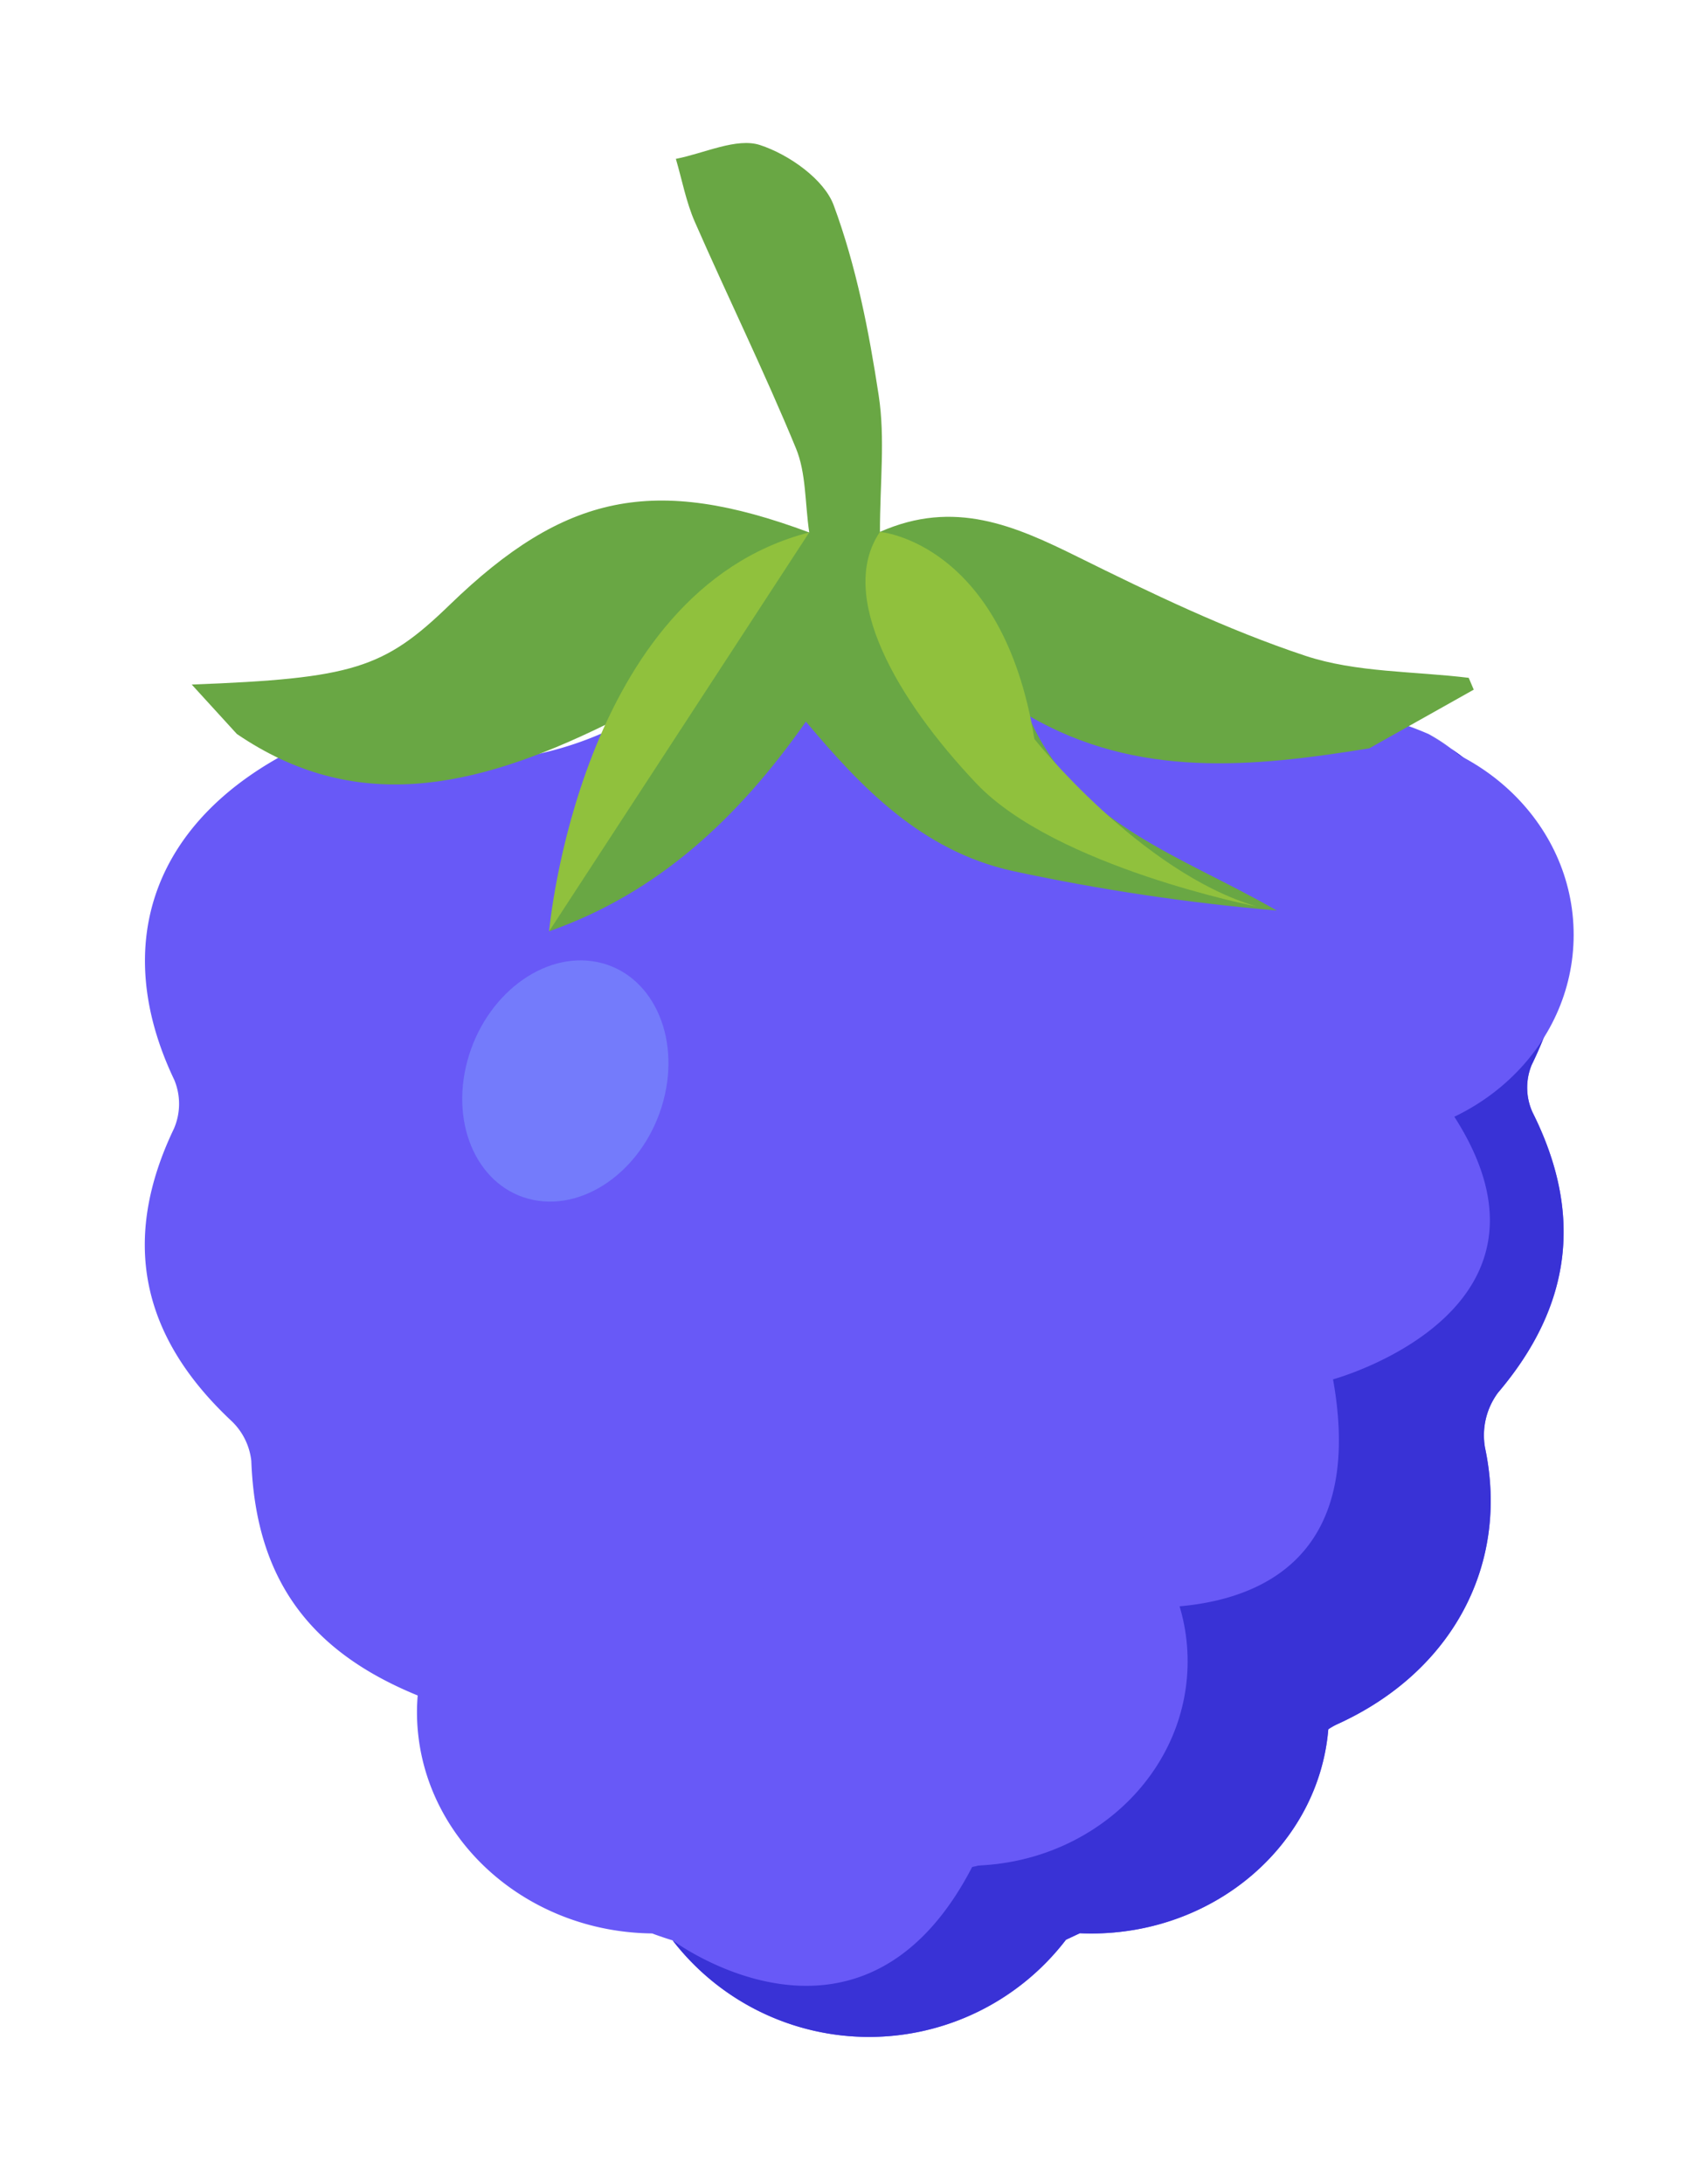 <svg xmlns="http://www.w3.org/2000/svg" width="81" height="104" fill="none"><path d="M72.931 50.724c3.13-6.392 1.442-11.936-4.905-15.769-7.236-3.134-14.624-.262-21.004-3.387 1.023 3.734.167 4.12 1.011 7.2-5.179-1.822-3.869.202-7.1-4.405-2.621 3.114 1.964-3.257-2.373-2.29-4.118.918.483.361-3.79.758 4.453-2.584-6.601 6.432-4.433 1.242-5.197 3.026-10.699 2.455-16.232 1.562-6.779 3.38-8.911 9.284-5.803 15.797.152.367.228.761.225 1.158s-.086.79-.243 1.155c-2.51 5.241-1.626 9.822 2.718 13.903a3.09 3.09 0 0 1 .965 1.92c.208 5.528 2.674 9.029 7.923 11.172-.02.258-.034.517-.034.78 0 5.787 5.001 10.484 11.196 10.552.319.118.645.229.98.332a11.81 11.81 0 0 0 9.372 4.597 11.81 11.81 0 0 0 9.357-4.627l.663-.311a12.53 12.53 0 0 0 .537.013c5.957 0 10.838-4.284 11.293-9.725a3 3 0 0 1 .42-.239c5.476-2.483 8.222-7.599 7.043-13.168a3.41 3.41 0 0 1 .617-2.622c3.537-4.163 4.05-8.549 1.651-13.339a2.84 2.84 0 0 1-.052-2.258" fill="#6859f7"/><path d="M68.026 34.956c6.347 3.834 8.034 9.378 4.905 15.769a2.84 2.84 0 0 0 .052 2.257c2.398 4.789 1.885 9.175-1.651 13.339a3.41 3.41 0 0 0-.617 2.622c1.18 5.57-1.566 10.685-7.043 13.168a3.01 3.01 0 0 0-.42.239c-.455 5.441-5.335 9.724-11.293 9.724-.18 0-.359-.005-.537-.013l-.663.311a11.81 11.81 0 0 1-9.357 4.628c-1.81.003-3.596-.41-5.221-1.207a11.81 11.81 0 0 1-4.151-3.39s8.975 6.708 14.263-3.495c0 0 12.653-2.463 5.099-12.667 0 0 14.541 3.167 12.086-10.555 0 0 12.275-3.342 5.351-13.137 0 0 7.708-12.906-.805-17.595" fill="#3932d6"/><path d="M74.936 44.516c0 5.376-4.679 9.734-10.45 9.734s-10.45-4.358-10.45-9.734 4.679-9.734 10.45-9.734 10.45 4.358 10.45 9.734zM56.554 79.114c0 5.376-4.678 9.734-10.45 9.734s-10.45-4.358-10.45-9.734 4.679-9.734 10.45-9.734 10.45 4.358 10.45 9.734z" fill="#6859f7"/><path opacity=".5" d="M31.587 52.432c-.843 3.128-3.615 5.236-6.192 4.709s-3.983-3.49-3.14-6.618 3.614-5.236 6.191-4.709 3.983 3.49 3.141 6.617z" fill="#809eff"/><path d="M11.284 34.956c5.57 3.789 11.183 2.676 17.562-.449l-2.697 9.841c5.178-1.822 8.997-5.377 12.227-9.983 2.621 3.114 5.484 6.141 9.822 7.108 4.155.895 8.363 1.525 12.598 1.887-4.453-2.584-9.657-4.095-11.825-9.285 5.197 3.026 10.699 2.455 16.232 1.562l4.975-2.795-.239-.563c-2.607-.32-5.365-.247-7.786-1.052-3.739-1.243-7.316-2.968-10.835-4.71-2.981-1.475-5.874-2.76-9.416-1.187 0-2.337.253-4.455-.059-6.498-.466-3.061-1.068-6.154-2.145-9.062-.452-1.221-2.112-2.406-3.504-2.862-1.116-.366-2.657.395-4.01.657.296 1.005.486 2.049.905 3.006 1.58 3.603 3.318 7.148 4.814 10.78.488 1.185.422 2.568.632 4.005-7.393-2.754-11.648-1.853-17.116 3.442-3.142 3.044-4.605 3.509-12.289 3.801l2.153 2.358" fill="#69a744"/><path d="M38.535 25.354L26.149 44.347s1.413-16.165 12.386-18.993zm3.368-.025s5.842.48 7.353 9.863c0 0 5.036 6.333 10.576 7.975 0 0-9.568-1.876-13.345-5.864s-6.649-8.936-4.584-11.975" fill="#90c13d"/></svg>
